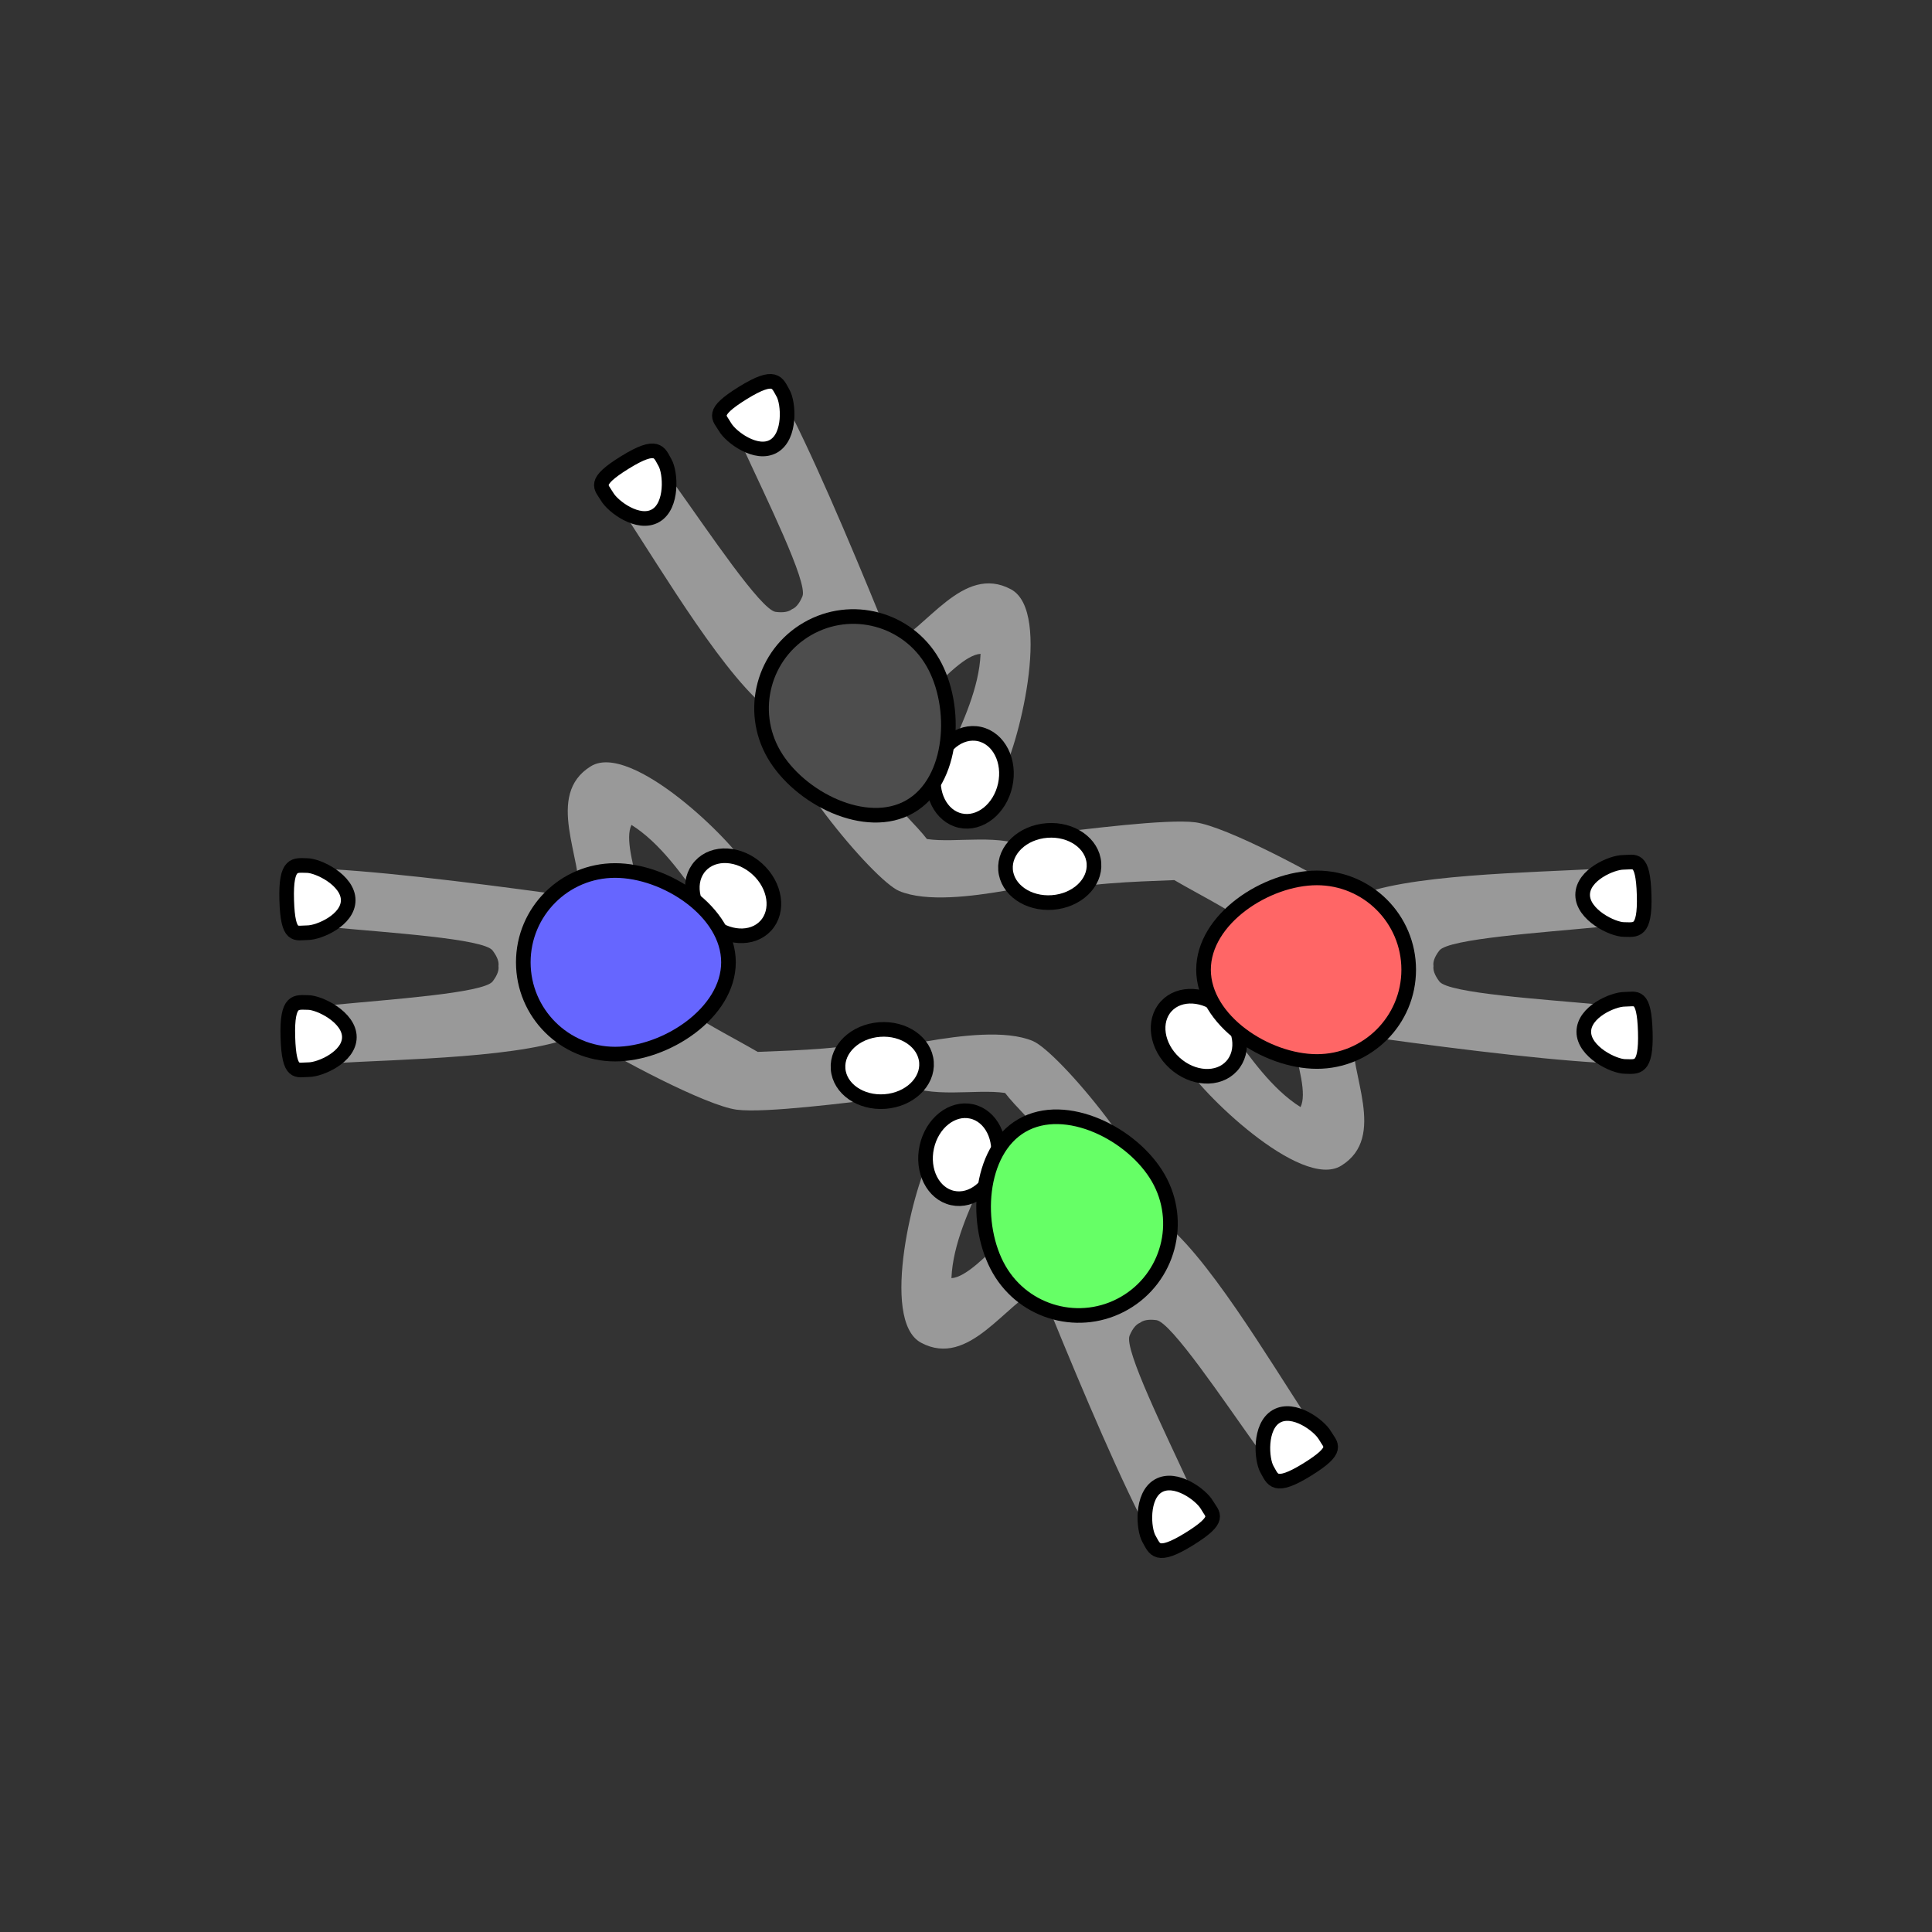 <?xml version="1.0" encoding="UTF-8" standalone="no"?>
<!-- Created with Inkscape (http://www.inkscape.org/) -->

<svg
   width="35mm"
   height="35mm"
   viewBox="0 0 35 35"
   version="1.1"
   id="svg1"
   xml:space="preserve"
   inkscape:version="1.4 (e7c3feb100, 2024-10-09)"
   sodipodi:docname="22_v2.svg"
   xmlns:inkscape="http://www.inkscape.org/namespaces/inkscape"
   xmlns:sodipodi="http://sodipodi.sourceforge.net/DTD/sodipodi-0.dtd"
   xmlns="http://www.w3.org/2000/svg"
   xmlns:svg="http://www.w3.org/2000/svg"><rect x="0" y="0" width="35" height="35" fill="#333333" stroke="none"/><sodipodi:namedview
     id="namedview1"
     pagecolor="#ffffff"
     bordercolor="#000000"
     borderopacity="0.25"
     inkscape:showpageshadow="2"
     inkscape:pageopacity="0.0"
     inkscape:pagecheckerboard="0"
     inkscape:deskcolor="#d1d1d1"
     inkscape:document-units="mm"
     inkscape:zoom="3.03832"
     inkscape:cx="83.763397"
     inkscape:cy="26.988599"
     inkscape:window-width="1916"
     inkscape:window-height="1023"
     inkscape:window-x="0"
     inkscape:window-y="0"
     inkscape:window-maximized="0"
     inkscape:current-layer="layer1"><sodipodi:guide
       position="0.174,17.54"
       orientation="0,132.283"
       id="guide5"
       inkscape:locked="false" /><sodipodi:guide
       position="35,35"
       orientation="132.283,0"
       id="guide6"
       inkscape:locked="false" /><sodipodi:guide
       position="17.504,35.914"
       orientation="-132.283,0"
       id="guide8"
       inkscape:locked="false" /></sodipodi:namedview><defs
     id="defs1"><inkscape:path-effect
       effect="mirror_symmetry"
       start_point="17.298,16.235"
       end_point="17.313,7.81"
       center_point="17.306,12.023"
       id="path-effect5"
       is_visible="true"
       lpeversion="1.2"
       lpesatellites=""
       mode="free"
       discard_orig_path="false"
       fuse_paths="true"
       oposite_fuse="false"
       split_items="false"
       split_open="false"
       link_styles="false" /><inkscape:path-effect
       effect="mirror_symmetry"
       start_point="17.298,16.235"
       end_point="17.313,7.81"
       center_point="17.306,12.023"
       id="path-effect5-7"
       is_visible="true"
       lpeversion="1.2"
       lpesatellites=""
       mode="free"
       discard_orig_path="false"
       fuse_paths="true"
       oposite_fuse="false"
       split_items="false"
       split_open="false"
       link_styles="false" /><inkscape:path-effect
       effect="mirror_symmetry"
       start_point="17.298,16.235"
       end_point="17.313,7.81"
       center_point="17.306,12.023"
       id="path-effect5-6"
       is_visible="true"
       lpeversion="1.2"
       lpesatellites=""
       mode="free"
       discard_orig_path="false"
       fuse_paths="true"
       oposite_fuse="false"
       split_items="false"
       split_open="false"
       link_styles="false" /><inkscape:path-effect
       effect="mirror_symmetry"
       start_point="17.298,16.235"
       end_point="17.313,7.81"
       center_point="17.306,12.023"
       id="path-effect5-3"
       is_visible="true"
       lpeversion="1.2"
       lpesatellites=""
       mode="free"
       discard_orig_path="false"
       fuse_paths="true"
       oposite_fuse="false"
       split_items="false"
       split_open="false"
       link_styles="false" /><inkscape:path-effect
       effect="mirror_symmetry"
       start_point="17.298,16.235"
       end_point="17.313,7.81"
       center_point="17.306,12.023"
       id="path-effect5-66"
       is_visible="true"
       lpeversion="1.2"
       lpesatellites=""
       mode="free"
       discard_orig_path="false"
       fuse_paths="true"
       oposite_fuse="false"
       split_items="false"
       split_open="false"
       link_styles="false" /><inkscape:path-effect
       effect="mirror_symmetry"
       start_point="17.298,16.235"
       end_point="17.313,7.81"
       center_point="17.306,12.023"
       id="path-effect5-4"
       is_visible="true"
       lpeversion="1.2"
       lpesatellites=""
       mode="free"
       discard_orig_path="false"
       fuse_paths="true"
       oposite_fuse="false"
       split_items="false"
       split_open="false"
       link_styles="false" /><inkscape:path-effect
       effect="mirror_symmetry"
       start_point="17.298,16.235"
       end_point="17.313,7.81"
       center_point="17.306,12.023"
       id="path-effect5-4-7"
       is_visible="true"
       lpeversion="1.2"
       lpesatellites=""
       mode="free"
       discard_orig_path="false"
       fuse_paths="true"
       oposite_fuse="false"
       split_items="false"
       split_open="false"
       link_styles="false" /><inkscape:path-effect
       effect="mirror_symmetry"
       start_point="17.298,16.235"
       end_point="17.313,7.81"
       center_point="17.306,12.023"
       id="path-effect5-41"
       is_visible="true"
       lpeversion="1.2"
       lpesatellites=""
       mode="free"
       discard_orig_path="false"
       fuse_paths="true"
       oposite_fuse="false"
       split_items="false"
       split_open="false"
       link_styles="false" /><inkscape:path-effect
       effect="mirror_symmetry"
       start_point="17.298,16.235"
       end_point="17.313,7.81"
       center_point="17.306,12.023"
       id="path-effect5-4-0"
       is_visible="true"
       lpeversion="1.2"
       lpesatellites=""
       mode="free"
       discard_orig_path="false"
       fuse_paths="true"
       oposite_fuse="false"
       split_items="false"
       split_open="false"
       link_styles="false" /><inkscape:path-effect
       effect="mirror_symmetry"
       start_point="17.494,16.3"
       end_point="17.509,7.876"
       center_point="17.502,12.088"
       id="path-effect5-4-0-9"
       is_visible="true"
       lpeversion="1.2"
       lpesatellites=""
       mode="free"
       discard_orig_path="false"
       fuse_paths="true"
       oposite_fuse="false"
       split_items="false"
       split_open="false"
       link_styles="false" /><inkscape:path-effect
       effect="mirror_symmetry"
       start_point="17.298,16.235"
       end_point="17.313,7.81"
       center_point="17.306,12.023"
       id="path-effect5-4-0-0"
       is_visible="true"
       lpeversion="1.2"
       lpesatellites=""
       mode="free"
       discard_orig_path="false"
       fuse_paths="true"
       oposite_fuse="false"
       split_items="false"
       split_open="false"
       link_styles="false" /><inkscape:path-effect
       effect="mirror_symmetry"
       start_point="17.494,16.3"
       end_point="17.509,7.876"
       center_point="17.502,12.088"
       id="path-effect5-4-0-9-7"
       is_visible="true"
       lpeversion="1.2"
       lpesatellites=""
       mode="free"
       discard_orig_path="false"
       fuse_paths="true"
       oposite_fuse="false"
       split_items="false"
       split_open="false"
       link_styles="false" /><inkscape:path-effect
       effect="mirror_symmetry"
       start_point="17.494,16.3"
       end_point="17.509,7.876"
       center_point="17.502,12.088"
       id="path-effect5-4-0-9-3"
       is_visible="true"
       lpeversion="1.2"
       lpesatellites=""
       mode="free"
       discard_orig_path="false"
       fuse_paths="true"
       oposite_fuse="false"
       split_items="false"
       split_open="false"
       link_styles="false" /><inkscape:path-effect
       effect="mirror_symmetry"
       start_point="17.298,16.235"
       end_point="17.313,7.81"
       center_point="17.306,12.023"
       id="path-effect5-61"
       is_visible="true"
       lpeversion="1.2"
       lpesatellites=""
       mode="free"
       discard_orig_path="false"
       fuse_paths="true"
       oposite_fuse="false"
       split_items="false"
       split_open="false"
       link_styles="false" /><inkscape:path-effect
       effect="mirror_symmetry"
       start_point="17.298,16.235"
       end_point="17.313,7.81"
       center_point="17.306,12.023"
       id="path-effect5-4-3"
       is_visible="true"
       lpeversion="1.2"
       lpesatellites=""
       mode="free"
       discard_orig_path="false"
       fuse_paths="true"
       oposite_fuse="false"
       split_items="false"
       split_open="false"
       link_styles="false" /></defs><g
     inkscape:label="Layer 1"
     inkscape:groupmode="layer"
     id="layer1"><path
       style="fill:#999999;fill-opacity:1;stroke:none;stroke-width:0.265;stroke-dasharray:none;stroke-opacity:1"
       d="m 13.778,7.563 c 0.225,-0.135 0.49,-0.188 0.571,-0.027 0.563,1.121 1.3,2.899 1.8,4.137 0.63,-0.26 1.292,-1.467 2.166,-0.997 0.758,0.408 0.113,2.924 -0.188,3.4 -0.15,0.238 -1.039,-0.185 -0.919,-0.46 0.227,-0.524 0.53,-1.149 0.556,-1.771 -0.513,0.03 -1.471,1.498 -2.037,1.572 -0.507,0.299 0.724,1.331 1.065,1.783 0.541,0.081 1.341,-0.118 1.909,0.186 0.03,0.347 -0.158,0.693 -0.478,0.748 -0.623,0.107 -1.444,0.212 -1.932,0.008 -0.472,-0.196 -2.322,-2.417 -2.286,-3.224 -0.826,-0.567 -2.005,-2.572 -2.698,-3.618 -0.198,-0.299 0.712,-0.81 0.921,-0.518 0.602,0.841 1.557,2.269 1.824,2.303 0.151,0.019 0.241,-0.005 0.295,-0.048 0.064,-0.025 0.131,-0.093 0.19,-0.234 0.103,-0.248 -0.66,-1.785 -1.091,-2.726 -0.075,-0.163 0.11,-0.379 0.335,-0.514 z"
       id="path4-4-5-5-1-3"
       sodipodi:nodetypes="ssccssccccsscscscssss" /><ellipse
       style="fill:#ffffff;fill-opacity:1;stroke:#000000;stroke-width:0.265;stroke-dasharray:none;stroke-opacity:1"
       id="path1-7-2-9-9-1-6-1-2-3-6"
       cx="20.183"
       cy="9.985"
       rx="0.654"
       ry="0.803"
       transform="rotate(12.387)" /><path
       id="path1-7-1-2-6-5-0-1"
       style="fill:#ffffff;stroke:#000000;stroke-width:0.265;stroke-dasharray:none"
       d="m 13.136,7.738 c 0.104,0.179 0.566,0.525 0.879,0.345 0.313,-0.181 0.273,-0.783 0.169,-0.963 -0.104,-0.179 -0.132,-0.369 -0.726,-0.002 -0.594,0.368 -0.426,0.44 -0.322,0.619 z"
       sodipodi:nodetypes="ssszs" /><path
       id="path1-7-1-9-0-2-6-6-8"
       style="fill:#ffffff;stroke:#000000;stroke-width:0.265;stroke-dasharray:none"
       d="M 10.998,8.997 C 11.102,9.177 11.564,9.523 11.877,9.342 12.19,9.162 12.15,8.559 12.046,8.38 11.943,8.2 11.914,8.01 11.32,8.378 10.727,8.745 10.894,8.818 10.998,8.997 Z"
       sodipodi:nodetypes="ssszs" /><path
       id="path1-9-9-6"
       style="fill:#4d4d4d;fill-opacity:1;stroke:#000000;stroke-width:0.265"
       d="m 16.899,12.001 c 0.459,0.795 0.383,2.151 -0.413,2.61 -0.795,0.459 -2.008,-0.153 -2.467,-0.948 -0.459,-0.795 -0.187,-1.812 0.609,-2.271 0.795,-0.459 1.812,-0.187 2.271,0.609 z"
       sodipodi:nodetypes="zzzzz" /><path
       style="fill:#999999;fill-opacity:1;stroke:none;stroke-width:0.265;stroke-dasharray:none;stroke-opacity:1"
       d="m 29.261,18.746 c 0.004,0.262 -0.082,0.518 -0.262,0.508 -1.252,-0.072 -3.161,-0.323 -4.482,-0.51 -0.089,0.676 0.625,1.853 -0.22,2.374 -0.732,0.452 -2.589,-1.364 -2.851,-1.863 -0.131,-0.249 0.679,-0.807 0.858,-0.566 0.34,0.459 0.73,1.034 1.256,1.367 0.231,-0.459 -0.561,-2.023 -0.343,-2.55 -0.005,-0.588 -1.176,-1.113 -1.943,-1.562 -0.775,0.03 -1.632,0.056 -2.251,0.229 -0.294,-0.278 -0.412,-1.028 -0.039,-1.071 0.628,-0.072 2.158,-0.272 2.67,-0.205 0.554,0.073 2.175,0.931 2.856,1.366 0.904,-0.432 3.23,-0.45 4.482,-0.527 0.359,-0.022 0.346,1.022 -0.012,1.057 -1.03,0.101 -2.744,0.213 -2.906,0.428 -0.092,0.121 -0.116,0.211 -0.105,0.279 -0.01,0.068 0.015,0.16 0.107,0.281 0.163,0.214 1.876,0.321 2.906,0.418 0.179,0.017 0.273,0.285 0.277,0.547 z"
       id="path4-4-5-5-1-3-3"
       sodipodi:nodetypes="ssccssccccsscscscssss" /><ellipse
       style="fill:#ffffff;fill-opacity:1;stroke:#000000;stroke-width:0.265;stroke-dasharray:none;stroke-opacity:1"
       id="path1-7-2-9-9-1-6-1-2-3-6-7"
       cx="-0.776"
       cy="-28.697"
       rx="0.654"
       ry="0.803"
       transform="rotate(132.387)" /><path
       id="path1-7-1-2-6-5-0-1-6"
       style="fill:#ffffff;stroke:#000000;stroke-width:0.265;stroke-dasharray:none"
       d="m 29.43,18.103 c -0.207,-1e-6 -0.738,0.228 -0.738,0.589 1e-6,0.361 0.542,0.628 0.749,0.628 0.207,10e-7 0.386,0.07 0.365,-0.628 -0.021,-0.698 -0.168,-0.589 -0.375,-0.589 z"
       sodipodi:nodetypes="ssszs" /><path
       id="path1-7-1-9-0-2-6-6-8-1"
       style="fill:#ffffff;stroke:#000000;stroke-width:0.265;stroke-dasharray:none"
       d="m 29.409,15.622 c -0.207,-10e-7 -0.738,0.228 -0.738,0.589 -10e-7,0.361 0.542,0.628 0.749,0.628 0.207,2e-6 0.386,0.07 0.365,-0.628 -0.021,-0.698 -0.168,-0.589 -0.375,-0.589 z"
       sodipodi:nodetypes="ssszs" /><path
       id="path1-9-9-6-5"
       style="fill:#ff6666;fill-opacity:1;stroke:#000000;stroke-width:0.265"
       d="m 23.857,19.23 c -0.918,-1e-6 -2.054,-0.744 -2.054,-1.663 -1e-6,-0.918 1.136,-1.663 2.054,-1.663 0.918,0 1.663,0.744 1.663,1.663 1e-6,0.918 -0.744,1.663 -1.663,1.663 z"
       sodipodi:nodetypes="zzzzz" /><path
       style="fill:#999999;fill-opacity:1;stroke:none;stroke-width:0.265;stroke-dasharray:none;stroke-opacity:1"
       d="m 21.222,27.437 c -0.225,0.135 -0.49,0.188 -0.571,0.027 -0.563,-1.121 -1.3,-2.899 -1.8,-4.137 -0.63,0.26 -1.292,1.467 -2.166,0.997 -0.758,-0.408 -0.113,-2.924 0.188,-3.4 0.15,-0.238 1.039,0.185 0.919,0.46 -0.227,0.524 -0.53,1.149 -0.556,1.771 0.513,-0.03 1.471,-1.498 2.037,-1.572 0.507,-0.299 -0.724,-1.331 -1.065,-1.783 -0.541,-0.081 -1.341,0.118 -1.909,-0.186 -0.03,-0.347 0.158,-0.693 0.478,-0.748 0.623,-0.107 1.444,-0.212 1.932,-0.008 0.472,0.196 2.322,2.417 2.286,3.224 0.826,0.567 2.005,2.572 2.698,3.618 0.198,0.299 -0.712,0.81 -0.921,0.518 -0.602,-0.841 -1.557,-2.269 -1.824,-2.303 -0.151,-0.019 -0.241,0.005 -0.295,0.048 -0.064,0.025 -0.131,0.093 -0.19,0.234 -0.103,0.248 0.66,1.785 1.091,2.726 0.075,0.163 -0.11,0.379 -0.335,0.514 z"
       id="path4-4-5-5-1-3-6"
       sodipodi:nodetypes="ssccssccccsscscscssss" /><ellipse
       style="fill:#ffffff;fill-opacity:1;stroke:#000000;stroke-width:0.265;stroke-dasharray:none;stroke-opacity:1"
       id="path1-7-2-9-9-1-6-1-2-3-6-9"
       cx="-21.51"
       cy="-16.693"
       rx="0.654"
       ry="0.803"
       transform="rotate(-167.613)" /><path
       id="path1-7-1-2-6-5-0-1-1"
       style="fill:#ffffff;stroke:#000000;stroke-width:0.265;stroke-dasharray:none"
       d="m 21.864,27.262 c -0.104,-0.179 -0.566,-0.525 -0.879,-0.345 -0.313,0.181 -0.273,0.783 -0.169,0.963 0.104,0.179 0.132,0.369 0.726,0.002 0.594,-0.368 0.426,-0.44 0.322,-0.619 z"
       sodipodi:nodetypes="ssszs" /><path
       id="path1-7-1-9-0-2-6-6-8-0"
       style="fill:#ffffff;stroke:#000000;stroke-width:0.265;stroke-dasharray:none"
       d="m 24.002,26.003 c -0.104,-0.179 -0.566,-0.525 -0.879,-0.345 -0.313,0.181 -0.273,0.783 -0.169,0.963 0.104,0.179 0.132,0.369 0.726,0.002 0.594,-0.368 0.426,-0.44 0.322,-0.619 z"
       sodipodi:nodetypes="ssszs" /><path
       id="path1-9-9-6-4"
       style="fill:#66ff66;fill-opacity:1;stroke:#000000;stroke-width:0.265"
       d="m 18.101,22.999 c -0.459,-0.795 -0.383,-2.151 0.413,-2.61 0.795,-0.459 2.008,0.153 2.467,0.948 0.459,0.795 0.187,1.812 -0.609,2.271 -0.795,0.459 -1.812,0.187 -2.271,-0.609 z"
       sodipodi:nodetypes="zzzzz" /><ellipse
       style="fill:#ffffff;fill-opacity:1;stroke:#000000;stroke-width:0.265;stroke-dasharray:none;stroke-opacity:1"
       id="path1-7-2-9-9-1-3-9-9-8-5-4"
       cx="-17.07"
       cy="17.795"
       rx="0.654"
       ry="0.803"
       transform="rotate(-94.272)" /><path
       style="fill:#999999;fill-opacity:1;stroke:none;stroke-width:0.265;stroke-dasharray:none;stroke-opacity:1"
       d="m 5.739,16.254 c -0.004,-0.262 0.082,-0.518 0.262,-0.508 1.252,0.072 3.161,0.323 4.482,0.51 0.089,-0.676 -0.625,-1.853 0.22,-2.374 0.732,-0.452 2.589,1.364 2.851,1.863 0.131,0.249 -0.679,0.807 -0.858,0.566 -0.34,-0.459 -0.73,-1.034 -1.256,-1.367 -0.231,0.459 0.561,2.023 0.343,2.55 0.005,0.588 1.176,1.113 1.943,1.562 0.775,-0.03 1.632,-0.056 2.251,-0.229 0.294,0.278 0.412,1.028 0.039,1.071 -0.628,0.072 -2.158,0.272 -2.67,0.205 C 12.791,20.029 11.17,19.171 10.489,18.736 9.585,19.168 7.259,19.186 6.007,19.263 5.648,19.285 5.661,18.242 6.018,18.207 7.048,18.106 8.762,17.993 8.925,17.779 9.017,17.658 9.041,17.568 9.03,17.5 9.041,17.431 9.015,17.339 8.923,17.218 8.759,17.005 7.047,16.897 6.016,16.8 5.838,16.784 5.743,16.516 5.739,16.254 Z"
       id="path4-4-5-5-1-3-3-5"
       sodipodi:nodetypes="ssccssccccsscscscssss" /><ellipse
       style="fill:#ffffff;fill-opacity:1;stroke:#000000;stroke-width:0.265;stroke-dasharray:none;stroke-opacity:1"
       id="path1-7-2-9-9-1-6-1-2-3-6-7-2"
       cx="-3.033"
       cy="20.749"
       rx="0.654"
       ry="0.803"
       transform="rotate(-47.613)" /><path
       id="path1-7-1-2-6-5-0-1-6-4"
       style="fill:#ffffff;stroke:#000000;stroke-width:0.265;stroke-dasharray:none"
       d="m 5.57,16.897 c 0.207,1e-6 0.738,-0.228 0.738,-0.589 -10e-7,-0.361 -0.542,-0.628 -0.749,-0.628 -0.207,-10e-7 -0.386,-0.07 -0.365,0.628 0.021,0.698 0.168,0.589 0.375,0.589 z"
       sodipodi:nodetypes="ssszs" /><path
       id="path1-7-1-9-0-2-6-6-8-1-4"
       style="fill:#ffffff;stroke:#000000;stroke-width:0.265;stroke-dasharray:none"
       d="m 5.591,19.378 c 0.207,1e-6 0.738,-0.228 0.738,-0.589 1e-6,-0.361 -0.542,-0.628 -0.749,-0.628 -0.207,-2e-6 -0.386,-0.07 -0.365,0.628 0.021,0.698 0.168,0.589 0.375,0.589 z"
       sodipodi:nodetypes="ssszs" /><path
       id="path1-9-9-6-5-3"
       style="fill:#6666ff;fill-opacity:1;stroke:#000000;stroke-width:0.265"
       d="m 11.143,15.77 c 0.918,1e-6 2.054,0.744 2.054,1.663 1e-6,0.918 -1.136,1.663 -2.054,1.663 -0.918,0 -1.663,-0.744 -1.663,-1.663 -10e-7,-0.918 0.744,-1.663 1.663,-1.663 z"
       sodipodi:nodetypes="zzzzz" /><ellipse
       style="fill:#ffffff;fill-opacity:1;stroke:#000000;stroke-width:0.265;stroke-dasharray:none;stroke-opacity:1"
       id="path1-7-2-9-9-1-3-9-9-8-5-4-2"
       cx="20.44"
       cy="-14.501"
       rx="0.654"
       ry="0.803"
       transform="rotate(85.728)" /></g></svg>
